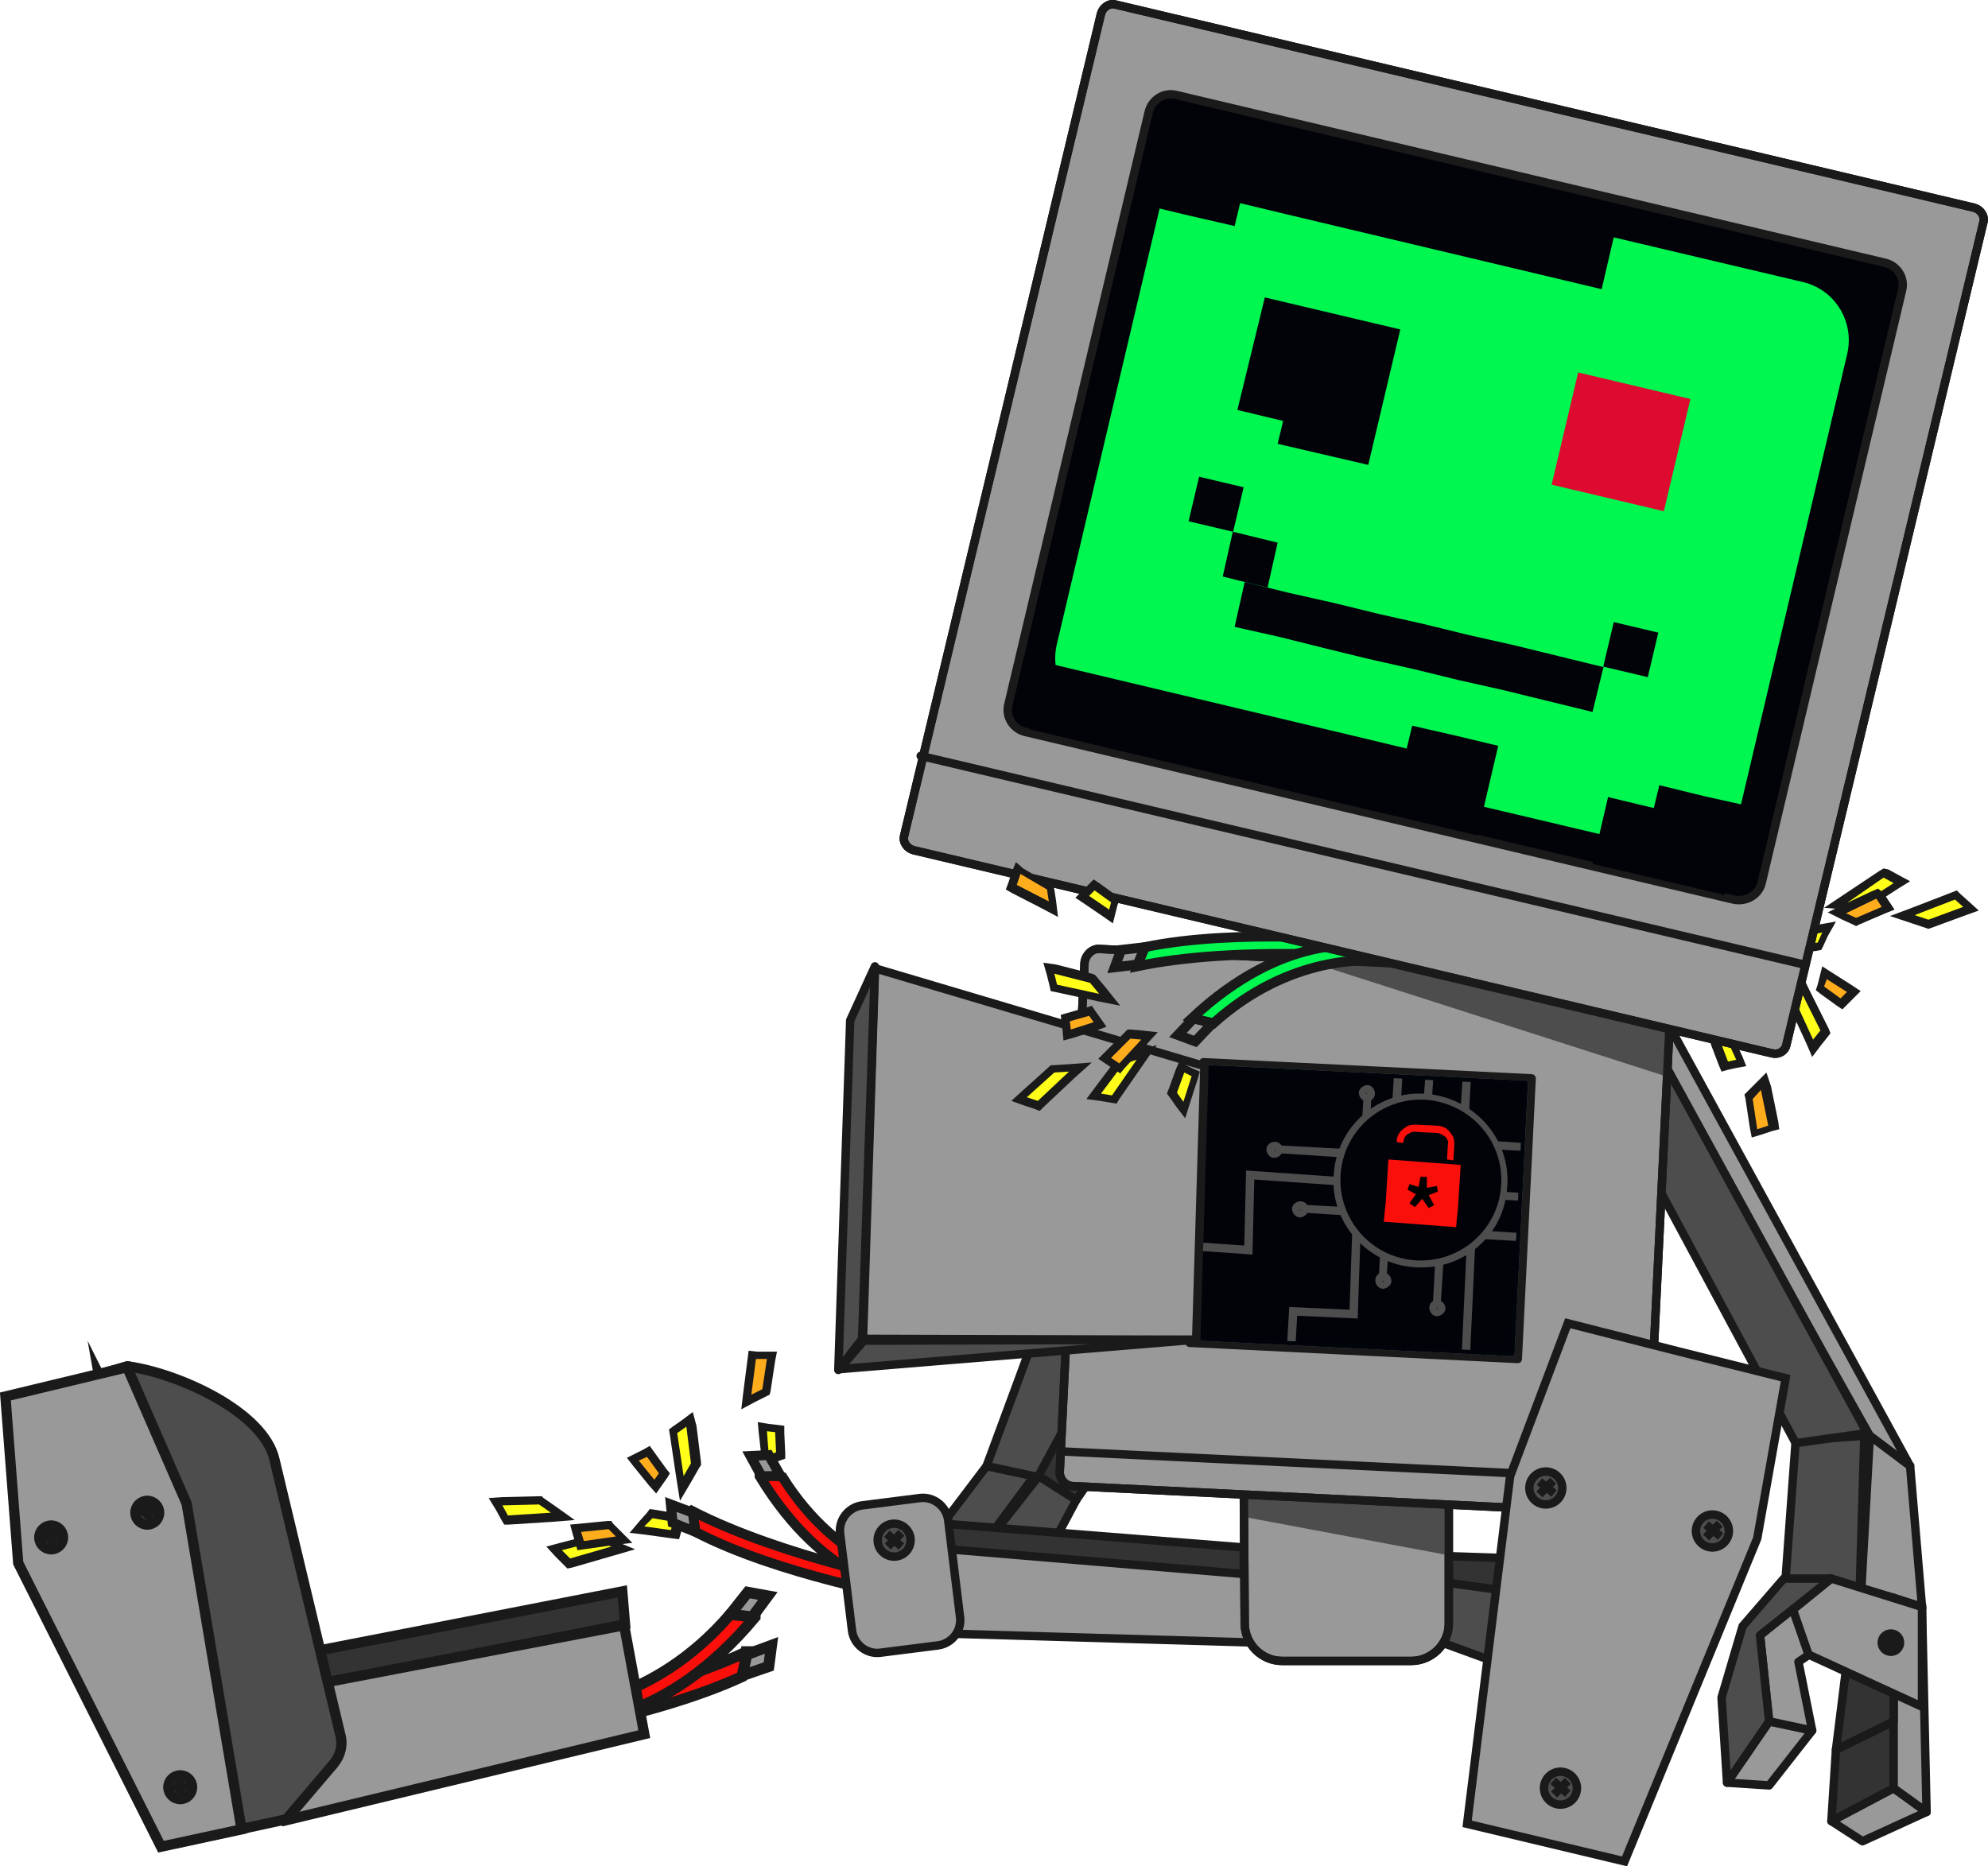 <?xml version="1.0" encoding="UTF-8"?><svg id="b" xmlns="http://www.w3.org/2000/svg" width="217.2" height="203.94" xmlns:xlink="http://www.w3.org/1999/xlink" viewBox="0 0 217.2 203.94"><defs><clipPath id="d"><rect x="133.8" y="114.94" width="29.7" height="34.7" transform="translate(9.21 274.25) rotate(-87.18)" style="fill:none;"/></clipPath></defs><g id="c"><g><polygon points="73.49 156.4 75.29 155.1 75.89 160 74.39 162.6 73.49 156.4" style="fill:#ffff1a;"/><path d="M74.99,155.9l.5,4-.8,1.4-.7-4.7,1-.7m.7-1.6l-1.2,.9-1,.7-.4,.3,.1,.6,.7,4.7,.4,2.5,1.3-2.2,.8-1.4,.2-.3v-.3l-.5-4-.4-1.5h0Z" style="fill:#1a1a1a;"/></g><g><polygon points="82.19 148 84.29 148.1 83.69 152.1 81.59 153.2 82.19 148" style="fill:#ffad1d;"/><path d="M82.59,148.5h1.2l-.5,3.3-1.2,.6,.5-3.9m-.8-.9l-.1,.8-.5,3.9-.2,1.7,1.5-.8,1.2-.6,.4-.2,.1-.4,.5-3.3,.2-1h-2.2l-.9-.1h0Z" style="fill:#1a1a1a;"/></g><g><polygon points="60.59 169.2 65.39 168 68.19 169.1 62.19 170.9 60.59 169.2" style="fill:#ffff1a;"/><path d="M65.29,168.4l1.5,.6-4.5,1.3-.9-.9,3.9-1m.1-.9l-.3,.1-3.9,1-1.5,.4,1,1.1,.9,.9,.4,.4,.5-.1,4.5-1.3,2.4-.7-2.4-1-1.5-.6-.1-.2h0Z" style="fill:#1a1a1a;"/></g><g><polygon points="62.89 167 66.59 166.6 68.29 168.3 63.49 168.9 62.89 167" style="fill:#ffad1d;"/><path d="M66.49,167.1l.8,.8-3.5,.5-.3-1,3-.3m.3-.9h-.4l-3,.3-1.1,.1,.3,1.1,.3,1,.2,.7,.7-.1,3.5-.5,1.8-.2-1.3-1.3-.8-.8-.2-.3h0Z" style="fill:#1a1a1a;"/></g><g><polygon points="54.09 164.2 59.09 164 61.59 165.7 55.29 166.1 54.09 164.2" style="fill:#ffff1a;"/><path d="M58.89,164.4l1.3,.9-4.7,.3-.6-1.1,4-.1m.3-.9h-.3l-4,.1-1.5,.1,.8,1.3,.6,1.1,.3,.5h.5l4.7-.3,2.5-.2-2.1-1.5-1.3-.9-.2-.2h0Z" style="fill:#1a1a1a;"/></g><g><polygon points="69.59 167.1 71.19 165.4 74.19 165.9 73.69 167.6 69.59 167.1" style="fill:#ffff1a;"/><path d="M71.29,165.9l2.3,.4-.3,.9-2.9-.4,.9-.9m-.3-1l-.3,.4-.8,.9-1.1,1.3,1.7,.2,2.9,.4,.8,.1,.2-.7,.3-.9,.3-1-1-.2-2.3-.4-.7-.1h0Z" style="fill:#1a1a1a;"/></g><g><polygon points="69.19 159.5 70.79 158.6 72.59 161 71.59 162.4 69.19 159.5" style="fill:#ffad1d;"/><path d="M70.69,159.2l1.3,1.8-.5,.7-1.7-2.1,.9-.4m.3-1.2l-.7,.4-.8,.4-1,.5,.7,.9,1.7,2.1,.8,.9,.7-1,.5-.7,.3-.5-.4-.5-1.3-1.8-.5-.7h0Z" style="fill:#1a1a1a;"/></g><g><polygon points="83.29 155.9 85.19 156.1 85.29 159 83.69 159.7 83.29 155.9" style="fill:#ffff1a;"/><path d="M83.79,156.4l.9,.1,.1,2.2-.8,.3-.2-2.6m-1-1l.1,1.1,.3,2.7,.1,1.2,1.1-.5,.8-.3,.6-.2v-.6l-.1-2.2v-.8l-.8-.1-.9-.1-1.2-.2h0Z" style="fill:#1a1a1a;"/></g><g><polygon points="195.99 110 196.59 107 199.39 112.6 197.99 114.4 195.99 110" style="fill:#ffff1a;"/><path d="M196.79,108.4l2.1,4.2-.8,1-1.7-3.7,.4-1.5m-.3-2.7l-.5,2.5-.3,1.6-.1,.3,.1,.3,1.7,3.7,.6,1.4,.9-1.2,.8-1,.3-.4-.2-.5-2.1-4.2-1.2-2.5h0Z" style="fill:#1a1a1a;"/></g><g><polygon points="190.99 119.9 192.69 118.2 193.69 123.3 191.59 123.9 190.99 119.9" style="fill:#ffad1d;"/><path d="M192.39,119.1l.8,3.9-1.2,.4-.5-3.3,.9-1m.6-1.9l-1.2,1.2-.9,.9-.3,.3,.1,.4,.5,3.3,.2,1,1-.3,1.2-.4,.8-.2-.1-.8-.8-3.9-.5-1.5h0Z" style="fill:#1a1a1a;"/></g><g><polygon points="200.59 98.9 205.79 95.4 207.79 96.5 203.59 99.2 200.59 98.9" style="fill:#ffff1a;"/><path d="M205.79,95.9l1.1,.6-3.4,2.2-1.6-.1,3.9-2.7m0-1l-.5,.3-3.9,2.6-2.1,1.4,2.6,.2,1.6,.1h.3l.2-.2,3.4-2.2,1.3-.8-1.3-.7-1.1-.6-.5-.1h0Z" style="fill:#1a1a1a;"/></g><g><polygon points="200.69 99.8 205.09 97.7 206.29 99.3 202.79 100.8 200.69 99.8" style="fill:#ffad1d;"/><path d="M204.99,98.2l.6,.9-2.8,1.2-1.1-.5,3.3-1.6m.2-1.1l-.7,.3-3.2,1.5-1.6,.8,1.6,.8,1.1,.5,.4,.2,.4-.2,2.8-1.2,1-.4-.6-.9-.6-.9-.6-.5h0Z" style="fill:#1a1a1a;"/></g><g><polygon points="207.89 100.1 213.79 97.8 215.49 99.3 210.79 101 207.89 100.1" style="fill:#ffff1a;"/><path d="M213.59,98.3l.9,.8-3.8,1.4-1.5-.5,4.4-1.7m.2-1l-.5,.2-4.4,1.7-2.4,.9,2.4,.8,1.5,.5,.3,.1,.3-.1,3.8-1.4,1.4-.5-1.1-1-.9-.8-.4-.4h0Z" style="fill:#1a1a1a;"/></g><g><polygon points="195.79 102 199.79 101.3 198.89 103.4 195.79 103.8 195.79 102" style="fill:#ffff1a;"/><path d="M199.09,101.9l-.5,1.1-2.3,.3v-.9l2.8-.5m1.5-1.2l-1.7,.3-2.9,.5-.8,.1v2.7l1-.1,2.3-.3,.5-.1,.2-.4,.5-1.1,.9-1.6h0Z" style="fill:#1a1a1a;"/></g><g><polygon points="198.89 108 199.39 106.3 202.59 108.4 201.29 109.7 198.89 108" style="fill:#ffad1d;"/><path d="M199.59,107l2.2,1.4-.7,.7-1.8-1.3,.3-.8m-.5-1.4l-.3,1.2-.2,.8-.2,.6,.5,.4,1.8,1.3,.6,.4,.5-.5,.7-.7,.8-.8-.9-.6-2.2-1.4-1.1-.7h0Z" style="fill:#1a1a1a;"/></g><g><polygon points="187.39 113.8 188.69 112.6 190.29 116.1 188.39 116.5 187.39 113.8" style="fill:#ffff1a;"/><path d="M188.59,113.4l1.1,2.4-.9,.2-.8-2.1,.6-.5m.3-1.5l-.9,.8-.7,.6-.5,.4,.2,.6,.8,2.1,.3,.7,.7-.2,.9-.2,1.1-.2-.4-1-1.1-2.4-.4-1.2h0Z" style="fill:#1a1a1a;"/></g><path d="M143.99,76.3h13.2c3.2,0,5.8,2.6,5.8,5.8v22.4c0,3.2-2.6,5.8-5.8,5.8h-13.2c-3.2,0-5.8-2.6-5.8-5.8v-22.4c0-3.2,2.6-5.8,5.8-5.8Z" style="fill:#999; stroke:#1a1a1a; stroke-miterlimit:10; stroke-width:.92px;"/><path d="M75.59,165.1c9.9,5.1,24.6,7.9,24.6,7.9l-1,1.6s-14.2-2.5-23.2-7.2c-.2-.5-.4-1.8-.4-2.3h0Z" style="fill:#fa0f0a; stroke:#1a1a1a; stroke-miterlimit:10; stroke-width:1.08px;"/><polygon points="75.99 167.4 73.49 166.4 73.29 164.4 75.69 165.3 75.99 167.4" style="fill:#999; stroke:#1a1a1a; stroke-miterlimit:10; stroke-width:1.08px;"/><path d="M82.99,161.3c7.2,11.9,15.8,12.6,15.8,12.6l1.5-1.2s-8.7-1.5-14.8-11.3c-.7-.2-2-.2-2.5-.1Z" style="fill:#fa0f0a; stroke:#1a1a1a; stroke-miterlimit:10; stroke-width:1.08px;"/><polygon points="85.29 161.3 83.99 159 81.99 159.1 83.19 161.3 85.29 161.3" style="fill:#999; stroke:#1a1a1a; stroke-miterlimit:10; stroke-width:1.08px;"/><polygon points="117.59 163.9 115.09 168.6 108.39 167.8 113.49 161.3 117.59 163.9" style="fill:#4d4d4d; stroke:#1a1a1a; stroke-linecap:round; stroke-linejoin:round; stroke-width:.92px;"/><polygon points="113.49 161.3 117.59 163.9 121.89 157.7 117.19 150 113.49 161.3" style="fill:#333; stroke:#1a1a1a; stroke-miterlimit:10; stroke-width:.92px;"/><polygon points="107.79 160.2 99.69 170.9 105.49 171.4 112.99 161.3 107.79 160.2" style="fill:#4d4d4d; stroke:#1a1a1a; stroke-miterlimit:10; stroke-width:.92px;"/><polygon points="118.99 129.9 107.79 160.2 113.39 161.4 125.59 138.8 118.99 129.9" style="fill:#4d4d4d; stroke:#1a1a1a; stroke-miterlimit:10; stroke-width:.92px;"/><polygon points="181.39 110.3 208.69 160.2 204.29 156.9 180.69 114.9 181.39 110.3" style="fill:#999; stroke:#1a1a1a; stroke-linecap:round; stroke-linejoin:round; stroke-width:.92px;"/><polygon points="196.19 157.4 194.59 179.3 202.99 180.3 203.69 156.9 196.19 157.4" style="fill:#4d4d4d; stroke:#1a1a1a; stroke-linecap:round; stroke-linejoin:round; stroke-width:.92px;"/><polygon points="178.79 125.3 196.19 157.7 203.99 156.6 179.49 111.9 178.79 125.3" style="fill:#4d4d4d; stroke:#1a1a1a; stroke-miterlimit:10; stroke-width:.92px;"/><polygon points="156.69 170 168.59 170.4 166.59 175.3 156.19 173.1 156.69 170" style="fill:#333; stroke:#1a1a1a; stroke-miterlimit:10; stroke-width:.92px;"/><path d="M156.19,179c.5,.2,9.9,3.6,9.9,3.6l3.4-8.1-13.3-1.8v6.3h0Z" style="fill:#4d4d4d; stroke:#1a1a1a; stroke-miterlimit:10; stroke-width:.92px;"/><polygon points="100.49 168.6 136.69 172 137.39 179.5 103.09 178.5 100.49 168.6" style="fill:#999; stroke:#1a1a1a; stroke-miterlimit:10; stroke-width:.92px;"/><polygon points="103.09 166.5 135.89 169.1 135.89 172 102.49 169.2 103.09 166.5" style="fill:#333; stroke:#1a1a1a; stroke-miterlimit:10; stroke-width:.92px;"/><path d="M135.89,162.3h22.4v15.1c0,2.3-1.9,4.1-4.1,4.1h-14.1c-2.3,0-4.1-1.9-4.1-4.1l-.1-15.1h0Z" style="fill:#999; stroke:#1a1a1a; stroke-miterlimit:10; stroke-width:.92px;"/><polygon points="135.59 165.7 137.19 160 158.39 161.3 157.99 169.9 135.59 165.7" style="fill:#4d4d4d;"/><path d="M135.89,162.3h22.4v15.1c0,2.3-1.9,4.1-4.1,4.1h-14.1c-2.3,0-4.1-1.9-4.1-4.1l-.1-15.1h0Z" style="fill:none; stroke:#1a1a1a; stroke-miterlimit:10; stroke-width:.92px;"/><path d="M94.19,164.5l6.3-.8c1.5-.2,2.9,.9,3.1,2.4l1.3,10.6c.2,1.5-.9,2.9-2.4,3.1l-6.3,.8c-1.5,.2-2.9-.9-3.1-2.4l-1.3-10.6c-.2-1.5,.9-2.9,2.4-3.1Z" style="fill:#999; stroke:#1a1a1a; stroke-miterlimit:10; stroke-width:.92px;"/><path d="M120.19,103.7l60.9,3c.9,0,1.6,.8,1.5,1.7l-2.7,55.5c0,.9-.8,1.6-1.7,1.5l-60.9-3c-.9,0-1.6-.8-1.5-1.7l2.7-55.5c.1-.9,.9-1.6,1.7-1.5Z" style="fill:#999; stroke:#1a1a1a; stroke-miterlimit:10; stroke-width:.92px;"/><polygon points="142.09 104.8 182.29 117.7 182.69 108.4 142.09 104.8" style="fill:#4d4d4d;"/><path d="M120.19,103.7l60.9,3c.9,0,1.6,.8,1.5,1.7l-2.7,55.5c0,.9-.8,1.6-1.7,1.5l-60.9-3c-.9,0-1.6-.8-1.5-1.7l2.7-55.5c.1-.9,.9-1.6,1.7-1.5Z" style="fill:none; stroke:#1a1a1a; stroke-miterlimit:10; stroke-width:.92px;"/><line x1="115.89" y1="158.6" x2="180.09" y2="161.7" style="fill:none; stroke:#1a1a1a; stroke-linecap:round; stroke-linejoin:round; stroke-width:.92px;"/><rect x="133.31" y="114.33" width="30.7" height="35.9" transform="translate(9.22 274.26) rotate(-87.18)" style="fill:#010309; stroke:#1a1a1a; stroke-linecap:round; stroke-linejoin:round; stroke-width:.92px;"/><rect x="133.8" y="114.94" width="29.7" height="34.7" transform="translate(9.21 274.25) rotate(-87.18)" style="fill:#010309; stroke:#666; stroke-linecap:round; stroke-linejoin:round; stroke-width:.45px;"/><g><rect x="133.8" y="114.94" width="29.7" height="34.7" transform="translate(9.21 274.25) rotate(-87.18)" style="fill:#010309;"/><g style="clip-path:url(#d);"><g><line x1="160.79" y1="134.3" x2="160.09" y2="149.4" style="fill:none; stroke:#4d4d4d; stroke-miterlimit:10; stroke-width:.92px;"/><polyline points="148.29 131.8 147.89 143.6 141.29 143.3 140.99 148.5" style="fill:none; stroke:#4d4d4d; stroke-miterlimit:10; stroke-width:.92px;"/><polyline points="148.09 129.2 136.59 128.4 136.39 136.6 129.19 136.1" style="fill:none; stroke:#4d4d4d; stroke-miterlimit:10; stroke-width:.92px;"/><g><g><path d="M139.89,125.4c-.1-.2-.3-.4-.6-.4-.4,0-.7,.3-.7,.6s.3,.7,.6,.7,.6-.2,.7-.5l9.3,.6v-.5l-9.3-.5h0Zm-.6,.6c-.2,0-.3-.2-.3-.3s.2-.3,.3-.3,.3,.2,.3,.3-.2,.3-.3,.3Z" style="fill:#4d4d4d; stroke:#4d4d4d; stroke-miterlimit:10; stroke-width:.46px;"/><path d="M142.69,131.9c-.1-.2-.3-.4-.6-.4-.4,0-.7,.3-.7,.6s.3,.7,.6,.7,.6-.2,.7-.5l9.3,.6v-.5l-9.3-.5h0Zm-.6,.6c-.2,0-.3-.2-.3-.3s.2-.3,.3-.3,.3,.2,.3,.3-.2,.3-.3,.3Z" style="fill:#4d4d4d; stroke:#4d4d4d; stroke-miterlimit:10; stroke-width:.46px;"/><path d="M153.29,111.9c.2-.1,.4-.3,.4-.6,0-.4-.3-.7-.6-.7s-.7,.3-.7,.6,.2,.6,.5,.7l-.6,9.3h.5l.5-9.3h0Zm-.6-.6c0-.2,.2-.3,.3-.3s.3,.2,.3,.3-.2,.3-.3,.3-.3-.2-.3-.3Z" style="fill:#4d4d4d; stroke:#4d4d4d; stroke-miterlimit:10; stroke-width:.46px;"/><path d="M150.89,139.3c-.2,.1-.4,.3-.4,.6,0,.4,.3,.7,.6,.7s.7-.3,.7-.6-.2-.6-.5-.7l.6-9.3h-.5l-.5,9.3h0Zm.5,.7c0,.2-.2,.3-.3,.3s-.3-.2-.3-.3,.2-.3,.3-.3,.3,.1,.3,.3Z" style="fill:#4d4d4d; stroke:#4d4d4d; stroke-miterlimit:10; stroke-width:.46px;"/><path d="M156.79,142.3c-.2,.1-.4,.3-.4,.6,0,.4,.3,.7,.6,.7s.7-.3,.7-.6-.2-.6-.5-.7l.6-9.3h-.5l-.5,9.3h0Zm.5,.7c0,.2-.2,.3-.3,.3s-.3-.2-.3-.3,.2-.3,.3-.3,.3,.1,.3,.3Z" style="fill:#4d4d4d; stroke:#4d4d4d; stroke-miterlimit:10; stroke-width:.46px;"/><path d="M149.59,120.1c.2-.1,.4-.3,.4-.6,0-.4-.3-.7-.6-.7s-.7,.3-.7,.6,.2,.6,.5,.7l-.6,9.3h.5l.5-9.3h0Zm-.6-.6c0-.2,.2-.3,.3-.3s.3,.2,.3,.3-.2,.3-.3,.3-.3-.2-.3-.3Z" style="fill:#4d4d4d; stroke:#4d4d4d; stroke-miterlimit:10; stroke-width:.46px;"/><path d="M156.49,115.9c.2-.1,.4-.3,.4-.6,0-.4-.3-.7-.6-.7s-.7,.3-.7,.6,.2,.6,.5,.7l-.7,9.3h.5l.6-9.3h0Zm-.6-.7c0-.2,.2-.3,.3-.3s.3,.2,.3,.3-.2,.3-.3,.3-.3-.1-.3-.3Z" style="fill:#4d4d4d; stroke:#4d4d4d; stroke-miterlimit:10; stroke-width:.46px;"/><path d="M160.69,113.8c.2-.1,.4-.3,.4-.6,0-.4-.3-.7-.6-.7s-.7,.3-.7,.6,.2,.6,.5,.7l-.6,9.3h.5l.5-9.3h0Zm-.6-.7c0-.2,.2-.3,.3-.3s.3,.2,.3,.3-.2,.3-.3,.3-.3-.1-.3-.3Z" style="fill:#4d4d4d; stroke:#4d4d4d; stroke-miterlimit:10; stroke-width:.46px;"/><path d="M167.59,125.6c.1,.2,.3,.4,.6,.4,.4,0,.7-.3,.7-.6s-.3-.7-.6-.7-.6,.2-.7,.5l-9.3-.6v.5l9.3,.5h0Zm.6-.6c.2,0,.3,.2,.3,.3s-.2,.3-.3,.3-.3-.2-.3-.3,.2-.3,.3-.3Z" style="fill:#4d4d4d; stroke:#4d4d4d; stroke-miterlimit:10; stroke-width:.46px;"/><path d="M166.49,131c.1,.2,.3,.4,.6,.4,.4,0,.7-.3,.7-.6s-.3-.7-.6-.7-.6,.2-.7,.5l-9.3-.6v.5l9.3,.5h0Zm.6-.6c.2,0,.3,.2,.3,.3s-.2,.3-.3,.3-.3-.2-.3-.3,.2-.3,.3-.3Z" style="fill:#4d4d4d; stroke:#4d4d4d; stroke-miterlimit:10; stroke-width:.46px;"/><path d="M168.09,135.5c.1,.2,.3,.4,.6,.4,.4,0,.7-.3,.7-.6s-.3-.7-.6-.7-.6,.2-.7,.5l-9.3-.6v.5l9.3,.5h0Zm.6-.5c.2,0,.3,.2,.3,.3s-.2,.3-.3,.3-.3-.2-.3-.3,.1-.3,.3-.3Z" style="fill:#4d4d4d; stroke:#4d4d4d; stroke-miterlimit:10; stroke-width:.46px;"/></g><g><circle cx="155.29" cy="129" r="9.2" style="fill:#010309; stroke:#666; stroke-linecap:round; stroke-linejoin:round; stroke-width:.35px;"/><path d="M154.59,138.3c-5.1-.3-9.1-4.8-8.7-9.9,.3-5.2,4.8-9.1,9.9-8.7s9.1,4.8,8.7,9.9c-.2,5.2-4.7,9.1-9.9,8.7Zm1.2-18.3c-4.9-.3-9.2,3.4-9.5,8.4-.3,4.9,3.4,9.2,8.4,9.5,4.9,.3,9.2-3.4,9.5-8.4,.3-4.9-3.4-9.1-8.4-9.5Z" style="fill:#4d4d4d; stroke:#4d4d4d; stroke-miterlimit:10; stroke-width:.35px;"/></g><g><g><g><path d="M151.69,126.7l-.3,4.8-.1,.9-.1,1.1,7.9,.6,.1-1.1,.1-.9,.3-4.8-7.9-.6Zm6.8,6.6l-6.6-.4v-.4l.1-.9,.3-4.1,6.6,.4-.3,5h0l-.1,.4Z" style="fill:#fa0f0a;"/><path d="M153.89,123.9c.3-.2,.6-.3,1-.2l2,.1c.4,0,.7,.2,1,.4,.2,.2,.4,.5,.3,.9l-.1,1.6,.7,.1,.1-1.6c0-.4,0-.8-.2-1.1s-.4-.6-.7-.8-.7-.3-1.1-.3l-2.1-.1c-.4,0-.8,0-1.1,.2s-.6,.4-.8,.7-.3,.6-.3,1l.7,.1c.1-.6,.3-.9,.6-1h0Z" style="fill:#fa0f0a;"/></g><rect x="152.47" y="126.76" width="5.9" height="7.1" transform="translate(14.79 276.46) rotate(-86.08)" style="fill:#fa0f0a;"/></g><polygon points="156.99 129.6 155.89 129.8 155.89 128.6 155.19 128.6 154.99 129.7 153.99 129.4 153.79 130 154.69 130.5 153.99 131.5 154.59 131.9 155.39 131 156.09 132 156.69 131.7 156.09 130.6 157.09 130.2 156.99 129.6"/></g></g></g></g><rect x="133.8" y="114.94" width="29.7" height="34.7" transform="translate(9.21 274.25) rotate(-87.18)" style="fill:none; stroke:#02040c; stroke-linecap:round; stroke-linejoin:round; stroke-width:.45px;"/></g><g><path d="M131.59,116.5l-35.7-10.6c-.2-.1-.3,.1-.3,.2l-1.3,40.2,36.4,.1,.9-29.9h0Z" style="fill:#999; stroke:#1a1a1a; stroke-miterlimit:10; stroke-width:.92px;"/><polygon points="95.59 105.6 92.89 111.5 91.59 149.7 94.19 146.3 95.59 105.6" style="fill:#4d4d4d; stroke:#1a1a1a; stroke-linecap:round; stroke-linejoin:round; stroke-width:.92px;"/><path d="M91.89,149.6l38.7-3.2-36.2,.1-2.6,3s0,.1,.1,.1Z" style="fill:#4d4d4d; stroke:#1a1a1a; stroke-linecap:round; stroke-linejoin:round; stroke-width:.92px;"/></g><polygon points="177.49 203.4 160.29 199.3 164.99 161.3 171.29 144.6 183.49 147.7 195.09 150.6 191.99 168.1 177.49 203.4" style="fill:#999; stroke:#1a1a1a; stroke-miterlimit:10; stroke-width:.92px;"/><polygon points="206.89 195.4 200.09 199 203.49 201.2 210.49 198 206.89 195.4" style="fill:#999; stroke:#1a1a1a; stroke-linecap:round; stroke-linejoin:round; stroke-width:.92px;"/><polygon points="200.09 199 200.59 191.2 206.89 188.1 206.89 195.4 200.09 199" style="fill:#333; stroke:#1a1a1a; stroke-linecap:round; stroke-linejoin:round; stroke-width:.92px;"/><polygon points="204.29 156.9 208.69 160.2 209.99 175.6 202.99 180.3 204.29 156.9" style="fill:#999; stroke:#1a1a1a; stroke-miterlimit:10; stroke-width:.92px;"/><polygon points="193.29 188.1 197.99 189.1 193.29 195.1 188.69 194.8 193.29 188.1" style="fill:#999; stroke:#1a1a1a; stroke-linecap:round; stroke-linejoin:round; stroke-width:.92px;"/><polygon points="193.29 188.1 192.29 178.7 199.59 172.5 206.89 174.6 196.49 181.6 197.99 189.1 193.29 188.1" style="fill:#999; stroke:#1a1a1a; stroke-linecap:round; stroke-linejoin:round; stroke-width:.92px;"/><polygon points="194.89 172.5 190.39 177.7 188.09 185.5 188.69 194.8 193.29 188.1 192.29 178.7 200.09 172.5 194.89 172.5" style="fill:#4d4d4d; stroke:#1a1a1a; stroke-linecap:round; stroke-linejoin:round; stroke-width:.92px;"/><polygon points="206.89 195.4 206.89 174.6 209.99 175.6 210.49 198 206.89 195.4" style="fill:#999; stroke:#1a1a1a; stroke-linecap:round; stroke-linejoin:round; stroke-width:.92px;"/><polygon points="200.59 191.2 201.69 182.4 197.99 180.8 206.89 174.6 206.89 188.1 200.59 191.2" style="fill:#333; stroke:#1a1a1a; stroke-linecap:round; stroke-linejoin:round; stroke-width:.92px;"/><circle cx="187.09" cy="167.3" r="1.8" style="fill:#4d4d4d; stroke:#1a1a1a; stroke-miterlimit:10; stroke-width:.92px;"/><line x1="186.39" y1="168" x2="187.89" y2="166.5" style="fill:none; stroke:#1a1a1a; stroke-miterlimit:10; stroke-width:.92px;"/><line x1="186.39" y1="166.6" x2="187.99" y2="167.9" style="fill:none; stroke:#1a1a1a; stroke-miterlimit:10; stroke-width:.92px;"/><circle cx="168.89" cy="162.6" r="1.8" style="fill:#4d4d4d; stroke:#1a1a1a; stroke-miterlimit:10; stroke-width:.92px;"/><line x1="168.19" y1="163.3" x2="169.69" y2="161.8" style="fill:none; stroke:#1a1a1a; stroke-miterlimit:10; stroke-width:.92px;"/><line x1="168.19" y1="161.9" x2="169.79" y2="163.2" style="fill:none; stroke:#1a1a1a; stroke-miterlimit:10; stroke-width:.92px;"/><circle cx="170.49" cy="195.4" r="1.8" style="fill:#4d4d4d; stroke:#1a1a1a; stroke-miterlimit:10; stroke-width:.92px;"/><line x1="169.79" y1="196.1" x2="171.29" y2="194.6" style="fill:none; stroke:#1a1a1a; stroke-miterlimit:10; stroke-width:.92px;"/><line x1="169.69" y1="194.6" x2="171.29" y2="196" style="fill:none; stroke:#1a1a1a; stroke-miterlimit:10; stroke-width:.92px;"/><circle cx="97.69" cy="168.3" r="1.8" style="fill:#4d4d4d; stroke:#1a1a1a; stroke-miterlimit:10; stroke-width:.92px;"/><line x1="96.99" y1="169" x2="98.49" y2="167.5" style="fill:none; stroke:#1a1a1a; stroke-miterlimit:10; stroke-width:.92px;"/><line x1="96.89" y1="167.6" x2="98.49" y2="169" style="fill:none; stroke:#1a1a1a; stroke-miterlimit:10; stroke-width:.92px;"/><polygon points="195.89 175.9 200.09 172.5 209.99 175.6 209.99 186.5 197.59 180.8 195.89 175.9" style="fill:#999; stroke:#1a1a1a; stroke-miterlimit:10; stroke-width:.92px;"/><circle cx="206.59" cy="179.5" r="1" style="fill:#4d4d4d; stroke:#1a1a1a; stroke-miterlimit:10; stroke-width:.92px;"/><line x1="206.19" y1="179.9" x2="206.99" y2="179.1" style="fill:none; stroke:#1a1a1a; stroke-miterlimit:10; stroke-width:.92px;"/><line x1="206.19" y1="179.1" x2="207.09" y2="179.9" style="fill:none; stroke:#1a1a1a; stroke-miterlimit:10; stroke-width:.92px;"/><path d="M81.59,180.5c-11.4,5.3-28,7.8-28,7.8l1.1,1.9s16-2.2,26.4-7c.3-.7,.5-2.1,.5-2.7Z" style="fill:#fa0f0a; stroke:#1a1a1a; stroke-miterlimit:10; stroke-width:1.21px;"/><polygon points="81.09 183.1 83.99 182.1 84.29 179.8 81.59 180.8 81.09 183.1" style="fill:#999; stroke:#1a1a1a; stroke-miterlimit:10; stroke-width:1.21px;"/><path d="M82.49,176.7c-10,12-19.7,11.4-19.7,11.4l-1.4-1.6s9.9-.2,18.4-10.1c.7-.1,2.2,.1,2.7,.3Z" style="fill:#fa0f0a; stroke:#1a1a1a; stroke-miterlimit:10; stroke-width:1.21px;"/><polygon points="79.79 176.4 81.69 174 83.89 174.4 82.19 176.7 79.79 176.4" style="fill:#999; stroke:#1a1a1a; stroke-miterlimit:10; stroke-width:1.21px;"/><path d="M29.99,181.3c.6-.1,38-7.4,38-7.4l.3,3.6-39.3,7.7,1-3.9h0Z" style="fill:#333; stroke:#1a1a1a; stroke-miterlimit:10; stroke-width:1.12px;"/><polygon points="28.99 185.1 31.29 198.9 70.39 189.5 68.19 177.6 28.99 185.1" style="fill:#999; stroke:#1a1a1a; stroke-miterlimit:10; stroke-width:1.12px;"/><path d="M10.79,150.2l3.1-.9c5.4,.7,14.9,4.9,16.1,10.2l7.2,30.1c.3,1.1,0,2.2-.7,3.1l-5.2,6.1-11.5,2.5-9-51.1h0Z" style="fill:#4d4d4d; stroke:#1a1a1a; stroke-miterlimit:10; stroke-width:1.12px;"/><polygon points="13.89 149.4 .59 152.6 1.99 170.8 17.59 201.8 26.39 199.9 20.39 164.3 13.89 149.4" style="fill:#999; stroke:#1a1a1a; stroke-miterlimit:10; stroke-width:1.12px;"/><circle cx="19.69" cy="195.3" r="1.3" style="fill:#4d4d4d; stroke:#1a1a1a; stroke-miterlimit:10; stroke-width:1.12px;"/><line x1="19.19" y1="195.8" x2="20.19" y2="194.8" style="fill:none; stroke:#1a1a1a; stroke-miterlimit:10; stroke-width:1.12px;"/><line x1="19.09" y1="194.9" x2="20.29" y2="195.7" style="fill:none; stroke:#1a1a1a; stroke-miterlimit:10; stroke-width:1.12px;"/><circle cx="16.09" cy="165.3" r="1.3" style="fill:#4d4d4d; stroke:#1a1a1a; stroke-miterlimit:10; stroke-width:1.12px;"/><line x1="15.69" y1="165.8" x2="16.59" y2="164.7" style="fill:none; stroke:#1a1a1a; stroke-miterlimit:10; stroke-width:1.12px;"/><line x1="15.49" y1="164.8" x2="16.69" y2="165.7" style="fill:none; stroke:#1a1a1a; stroke-miterlimit:10; stroke-width:1.12px;"/><circle cx="5.59" cy="168" r="1.3" style="fill:#4d4d4d; stroke:#1a1a1a; stroke-miterlimit:10; stroke-width:1.12px;"/><line x1="5.09" y1="168.5" x2="6.09" y2="167.4" style="fill:none; stroke:#1a1a1a; stroke-miterlimit:10; stroke-width:1.12px;"/><line x1="4.99" y1="167.5" x2="6.19" y2="168.4" style="fill:none; stroke:#1a1a1a; stroke-miterlimit:10; stroke-width:1.12px;"/><path d="M124.19,105.6c10.9-2.3,25.8-1,25.8-1l-.6-1.8s-14.3-1.4-24.3,.7c-.3,.4-.8,1.7-.9,2.1h0Z" style="fill:#00f750; stroke:#1a1a1a; stroke-miterlimit:10; stroke-width:1.08px;"/><polygon points="125.09 103.5 122.49 103.8 121.79 105.7 124.29 105.4 125.09 103.5" style="fill:#999; stroke:#1a1a1a; stroke-miterlimit:10; stroke-width:1.08px;"/><path d="M130.19,111.3c10.1-9.5,18.6-7.9,18.6-7.9l1.1,1.6s-8.8-.9-17.4,6.9c-.6,0-1.8-.4-2.3-.6h0Z" style="fill:#00f750; stroke:#1a1a1a; stroke-miterlimit:10; stroke-width:1.08px;"/><polygon points="132.49 111.8 130.59 113.8 128.69 113.1 130.39 111.3 132.49 111.8" style="fill:#999; stroke:#1a1a1a; stroke-miterlimit:10; stroke-width:1.08px;"/><path d="M193.59,115.1l-93.8-22.2c-.7-.2-1.2-.9-1-1.6L120.29,1.5c.2-.7,.9-1.2,1.6-1l93.8,22.2c.7,.2,1.2,.9,1,1.6l-21.5,89.8c-.1,.7-.8,1.2-1.6,1h0Z" style="fill:#999; stroke:#1a1a1a; stroke-miterlimit:10; stroke-width:.92px;"/><path d="M189.39,98.3l-77.3-18.3c-1.4-.3-2.3-1.7-1.9-3.1L125.49,12.3c.3-1.4,1.7-2.3,3.1-1.9l77.3,18.3c1.4,.3,2.3,1.7,1.9,3.1l-15.3,64.6c-.3,1.4-1.7,2.2-3.1,1.9h0Z" style="fill:#010309; stroke:#1a1a1a; stroke-miterlimit:10; stroke-width:.92px;"/><path d="M135.09,16.2l61.8,14.6c3.6,.8,5.8,4.4,4.9,8l-11.6,49.2c-.8,3.6-4.4,5.8-8,4.9l-61.8-14.6c-3.6-.8-5.8-4.4-4.9-8l11.6-49.2c.9-3.6,4.5-5.8,8-4.9Z" style="fill:#00f750;"/><line x1="100.59" y1="82.6" x2="197.09" y2="105.4" style="fill:none; stroke:#1a1a1a; stroke-linecap:round; stroke-linejoin:round; stroke-width:.92px;"/><path d="M193.59,115.1l-93.8-22.2c-.7-.2-1.2-.9-1-1.6L120.29,1.5c.2-.7,.9-1.2,1.6-1l93.8,22.2c.7,.2,1.2,.9,1,1.6l-21.5,89.8c-.1,.7-.8,1.2-1.6,1h0Z" style="fill:none; stroke:#1a1a1a; stroke-miterlimit:10; stroke-width:.92px;"/><path d="M130.09,23.6l-4.6-1.1,2.3-9.8,4.6,1.1,9.8,2.3,34.5,8.2-1.7,7.3-34.5-8.2-5-1.2-.6,2.5-4.8-1.1h0Zm24.2,55.7l-.6,2.5-5-1.2-34.5-8.2-1.7,7.3,34.5,8.2,9.8,2.3,4.6,1.1,2.3-9.8-4.6-1.1-4.8-1.1Zm31.9,7.7l-4.9-1.2-.6,2.5-5-1.2-1.7,7.3,9.8,2.3,4.6,1.1,2.3-9.8-4.5-1h0Z" style="fill:#010309;"/><g><polygon points="165.39 70.5 160.49 69.4 155.59 68.2 150.69 67.1 145.79 65.9 140.89 64.8 135.99 63.6 134.89 68.5 139.79 69.6 144.59 70.8 149.49 72 154.39 73.1 159.29 74.3 164.19 75.4 169.09 76.6 173.99 77.8 175.19 72.9 170.29 71.7 165.39 70.5" style="fill:#010309;"/><rect x="130.36" y="52.6" width="5" height="5" transform="translate(48.66 171.71) rotate(-76.69)" style="fill:#010309;"/><polygon points="139.59 59.3 134.69 58.1 133.59 63 135.99 63.6 138.49 64.2 139.59 59.3" style="fill:#010309;"/><rect x="175.67" y="68.48" width="5" height="5" transform="translate(68.08 228.03) rotate(-76.69)" style="fill:#010309;"/></g><rect x="170.8" y="41.98" width="12.6" height="12.6" transform="translate(89.35 209.51) rotate(-76.69)" style="fill:#de0b31;"/><polygon points="138.19 32.5 135.19 44.8 140.19 46 139.59 48.5 149.49 50.8 152.99 36 138.19 32.5" style="fill:#010309;"/><g><polygon points="115.19 108 114.59 105.8 119.39 107 121.29 109.3 115.19 108" style="fill:#ffff1a;"/><path d="M115.19,106.4l3.9,1,1,1.2-4.6-1-.3-1.2m-1.2-1.2l.4,1.4,.3,1.2,.1,.5,.5,.1,4.6,1,2.5,.5-1.6-2-1-1.2-.2-.2-.3-.1-3.9-1-1.4-.2h0Z" style="fill:#1a1a1a;"/></g><g><polygon points="110.49 96.9 111.19 94.9 114.79 96.9 115.09 99.3 110.49 96.9" style="fill:#ffad1d;"/><path d="M111.49,95.5l2.9,1.7,.2,1.3-3.5-1.8,.4-1.2m-.5-1.3l-.4,1-.4,1.2-.3,.8,.7,.4,3.5,1.8,1.5,.8-.2-1.7-.2-1.3-.1-.4-.4-.2-2.9-1.7-.8-.7h0Z" style="fill:#1a1a1a;"/></g><g><polygon points="119.49 119.9 122.39 115.9 125.29 115 121.79 120.2 119.49 119.9" style="fill:#ffff1a;"/><path d="M124.19,115.8l-2.7,3.9-1.2-.2,2.4-3.2,1.5-.5m2.2-1.6l-2.4,.7-1.5,.5-.3,.1-.2,.2-2.4,3.2-.9,1.2,1.5,.2,1.2,.2,.6,.1,.3-.5,2.7-3.9,1.4-2h0Z" style="fill:#1a1a1a;"/></g><g><polygon points="120.69 115.7 123.39 113 125.69 113.2 122.39 116.8 120.69 115.7" style="fill:#ffad1d;"/><path d="M123.49,113.5l1.2,.1-2.4,2.6-.9-.6,2.1-2.1m-.3-1l-.3,.3-2.1,2.1-.8,.8,.9,.6,.9,.6,.6,.4,.5-.6,2.4-2.6,1.2-1.3-1.8-.2-1.2-.1h-.3Z" style="fill:#1a1a1a;"/></g><g><polygon points="111.29 120.1 114.99 116.8 118.09 116.6 113.49 120.9 111.29 120.1" style="fill:#ffff1a;"/><path d="M116.79,117.1l-3.4,3.2-1.2-.4,3-2.7,1.6-.1m2.5-1l-2.6,.2-1.6,.1h-.3l-.2,.2-3,2.7-1.1,1,1.4,.5,1.2,.4,.5,.2,.4-.4,3.4-3.2,1.9-1.7h0Z" style="fill:#1a1a1a;"/></g><g><polygon points="128.09 119.4 129.19 116.5 130.79 117.4 129.49 121.3 128.09 119.4" style="fill:#ffff1a;"/><path d="M129.39,117.2l.8,.4-.9,2.8-.7-1,.8-2.2m-.5-1.3l-.4,.9-.8,2.2-.2,.5,.3,.4,.7,1,1,1.3,.5-1.6,.9-2.8,.2-.7-.7-.3-.8-.4-.7-.5h0Z" style="fill:#1a1a1a;"/></g><g><polygon points="116.29 111.2 119.09 110.4 120.19 111.9 116.49 113.1 116.29 111.2" style="fill:#ffad1d;"/><path d="M118.99,111l.5,.7-2.5,.8-.1-.9,2.1-.6m.3-1.1l-.6,.2-2.1,.6-.7,.2,.1,.8,.1,.9,.1,1.1,1.1-.3,2.5-.8,1.1-.4-.7-1-.5-.7-.4-.6h0Z" style="fill:#1a1a1a;"/></g><g><polygon points="118.19 98 119.59 96.7 121.89 98.4 121.39 100.1 118.19 98" style="fill:#ffff1a;"/><path d="M119.59,97.3l1.8,1.3-.2,.8-2.2-1.5,.6-.6m-.1-1.2l-.5,.5-.7,.7-.8,.8,.9,.6,2.2,1.5,1,.7,.3-1.2,.2-.8,.3-.7-.5-.4-1.8-1.3-.6-.4h0Z" style="fill:#1a1a1a;"/></g></g></svg>